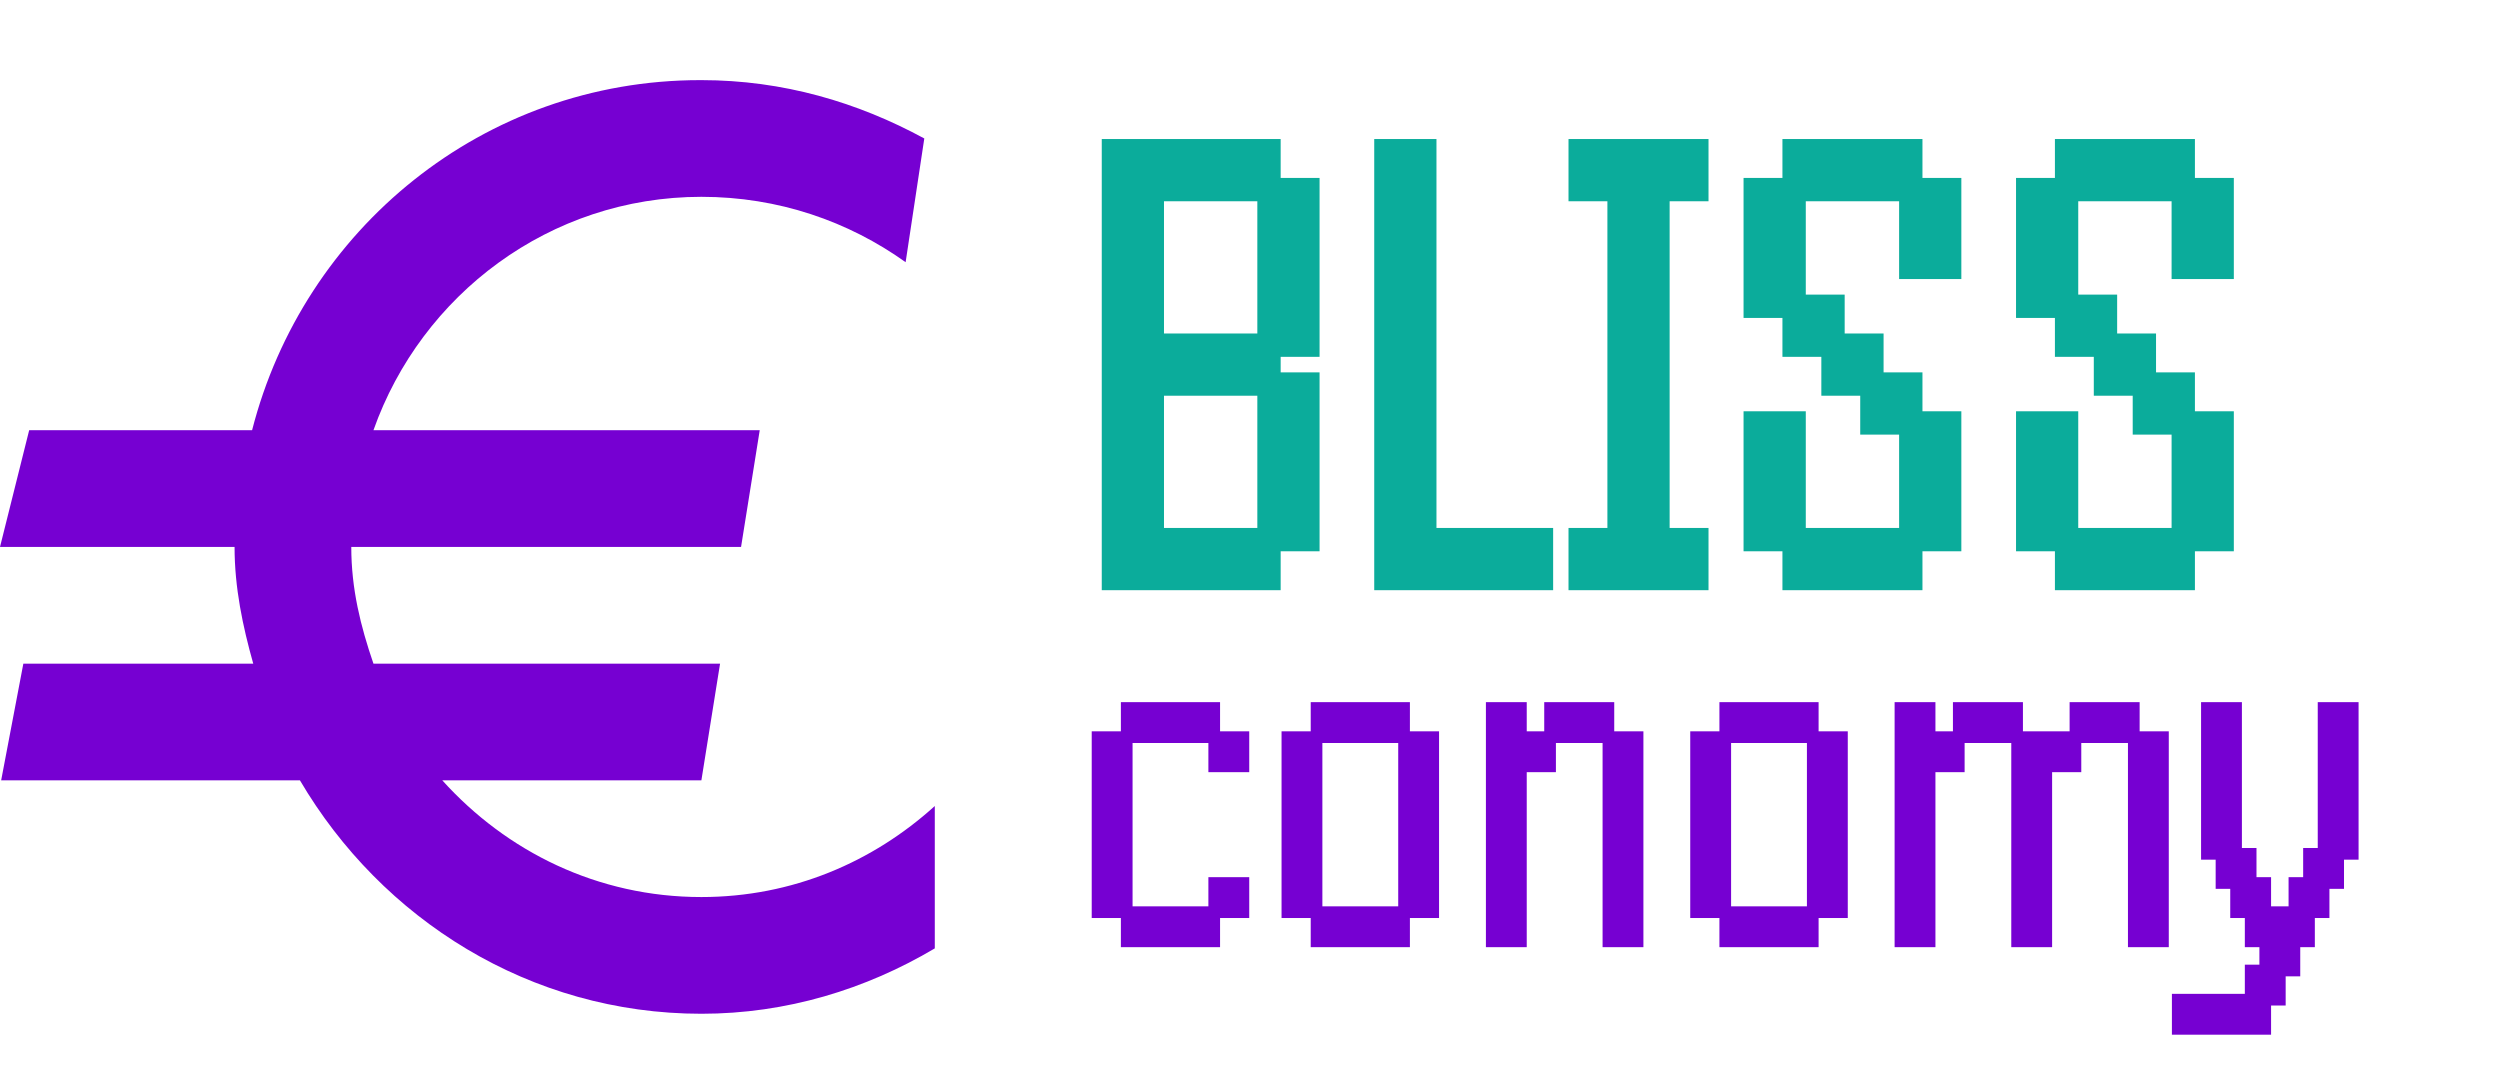 <svg width="121" height="52" viewBox="0 0 121 52" fill="none" xmlns="http://www.w3.org/2000/svg">
<path d="M53.325 28.565H54.828H56.337V27.059V25.553H54.828H53.325V27.059V28.565ZM55.208 28.565H56.71H58.22V27.059V25.553H56.71H55.208V27.059V28.565ZM57.09 28.565H58.592H60.102V27.059V25.553H58.592H57.09V27.059V28.565ZM58.972 28.565H60.474H61.984V27.059V25.553H60.474H58.972V27.059V28.565ZM53.325 26.682H54.828H56.337V25.177V23.671H54.828H53.325V25.177V26.682ZM60.855 26.682H62.357H63.867V25.177V23.671H62.357H60.855V25.177V26.682ZM53.325 24.8H54.828H56.337V23.294V21.788H54.828H53.325V23.294V24.8ZM60.855 24.8H62.357H63.867V23.294V21.788H62.357H60.855V23.294V24.8ZM53.325 22.918H54.828H56.337V21.412V19.906H54.828H53.325V21.412V22.918ZM60.855 22.918H62.357H63.867V21.412V19.906H62.357H60.855V21.412V22.918ZM53.325 21.035H54.828H56.337V19.529V18.023H54.828H53.325V19.529V21.035ZM60.855 21.035H62.357H63.867V19.529V18.023H62.357H60.855V19.529V21.035ZM53.325 19.153H54.828H56.337V17.647V16.141H54.828H53.325V17.647V19.153ZM55.208 19.153H56.71H58.22V17.647V16.141H56.71H55.208V17.647V19.153ZM57.09 19.153H58.592H60.102V17.647V16.141H58.592H57.09V17.647V19.153ZM58.972 19.153H60.474H61.984V17.647V16.141H60.474H58.972V17.647V19.153ZM53.325 17.271H54.828H56.337V15.765V14.259H54.828H53.325V15.765V17.271ZM60.855 17.271H62.357H63.867V15.765V14.259H62.357H60.855V15.765V17.271ZM53.325 15.388H54.828H56.337V13.882V12.377H54.828H53.325V13.882V15.388ZM60.855 15.388H62.357H63.867V13.882V12.377H62.357H60.855V13.882V15.388ZM53.325 13.506H54.828H56.337V12V10.494H54.828H53.325V12V13.506ZM60.855 13.506H62.357H63.867V12V10.494H62.357H60.855V12V13.506ZM53.325 11.623H54.828H56.337V10.118V8.612H54.828H53.325V10.118V11.623ZM60.855 11.623H62.357H63.867V10.118V8.612H62.357H60.855V10.118V11.623ZM53.325 9.741H54.828H56.337V8.235V6.729H54.828H53.325V8.235V9.741ZM55.208 9.741H56.71H58.22V8.235V6.729H56.71H55.208V8.235V9.741ZM57.09 9.741H58.592H60.102V8.235V6.729H58.592H57.09V8.235V9.741ZM58.972 9.741H60.474H61.984V8.235V6.729H60.474H58.972V8.235V9.741ZM66.513 28.565H68.015H69.525V27.059V25.553H68.015H66.513V27.059V28.565ZM68.395 28.565H69.897H71.407V27.059V25.553H69.897H68.395V27.059V28.565ZM70.278 28.565H71.78H73.29V27.059V25.553H71.78H70.278V27.059V28.565ZM72.16 28.565H73.662H75.172V27.059V25.553H73.662H72.16V27.059V28.565ZM66.513 26.682H68.015H69.525V25.177V23.671H68.015H66.513V25.177V26.682ZM66.513 24.8H68.015H69.525V23.294V21.788H68.015H66.513V23.294V24.8ZM66.513 22.918H68.015H69.525V21.412V19.906H68.015H66.513V21.412V22.918ZM66.513 21.035H68.015H69.525V19.529V18.023H68.015H66.513V19.529V21.035ZM66.513 19.153H68.015H69.525V17.647V16.141H68.015H66.513V17.647V19.153ZM66.513 17.271H68.015H69.525V15.765V14.259H68.015H66.513V15.765V17.271ZM66.513 15.388H68.015H69.525V13.882V12.377H68.015H66.513V13.882V15.388ZM66.513 13.506H68.015H69.525V12V10.494H68.015H66.513V12V13.506ZM66.513 11.623H68.015H69.525V10.118V8.612H68.015H66.513V10.118V11.623ZM66.513 9.741H68.015H69.525V8.235V6.729H68.015H66.513V8.235V9.741ZM75.916 28.565H77.418H78.927V27.059V25.553H77.418H75.916V27.059V28.565ZM77.798 28.565H79.3H80.81V27.059V25.553H79.3H77.798V27.059V28.565ZM79.68 28.565H81.182H82.692V27.059V25.553H81.182H79.68V27.059V28.565ZM77.798 26.682H79.3H80.81V25.177V23.671H79.3H77.798V25.177V26.682ZM77.798 24.8H79.3H80.81V23.294V21.788H79.3H77.798V23.294V24.8ZM77.798 22.918H79.3H80.81V21.412V19.906H79.3H77.798V21.412V22.918ZM77.798 21.035H79.3H80.81V19.529V18.023H79.3H77.798V19.529V21.035ZM77.798 19.153H79.3H80.81V17.647V16.141H79.3H77.798V17.647V19.153ZM77.798 17.271H79.3H80.81V15.765V14.259H79.3H77.798V15.765V17.271ZM77.798 15.388H79.3H80.81V13.882V12.377H79.3H77.798V13.882V15.388ZM77.798 13.506H79.3H80.81V12V10.494H79.3H77.798V12V13.506ZM77.798 11.623H79.3H80.81V10.118V8.612H79.3H77.798V10.118V11.623ZM75.916 9.741H77.418H78.927V8.235V6.729H77.418H75.916V8.235V9.741ZM77.798 9.741H79.3H80.81V8.235V6.729H79.3H77.798V8.235V9.741ZM79.68 9.741H81.182H82.692V8.235V6.729H81.182H79.68V8.235V9.741ZM86.27 28.565H87.772H89.282V27.059V25.553H87.772H86.27V27.059V28.565ZM88.153 28.565H89.655H91.165V27.059V25.553H89.655H88.153V27.059V28.565ZM90.035 28.565H91.537H93.047V27.059V25.553H91.537H90.035V27.059V28.565ZM84.388 26.682H85.89H87.4V25.177V23.671H85.89H84.388V25.177V26.682ZM91.917 26.682H93.419H94.929V25.177V23.671H93.419H91.917V25.177V26.682ZM84.388 24.8H85.89H87.4V23.294V21.788H85.89H84.388V23.294V24.8ZM91.917 24.8H93.419H94.929V23.294V21.788H93.419H91.917V23.294V24.8ZM84.388 22.918H85.89H87.4V21.412V19.906H85.89H84.388V21.412V22.918ZM91.917 22.918H93.419H94.929V21.412V19.906H93.419H91.917V21.412V22.918ZM90.035 21.035H91.537H93.047V19.529V18.023H91.537H90.035V19.529V21.035ZM88.153 19.153H89.655H91.165V17.647V16.141H89.655H88.153V17.647V19.153ZM86.27 17.271H87.772H89.282V15.765V14.259H87.772H86.27V15.765V17.271ZM84.388 15.388H85.89H87.4V13.882V12.377H85.89H84.388V13.882V15.388ZM84.388 13.506H85.89H87.4V12V10.494H85.89H84.388V12V13.506ZM91.917 13.506H93.419H94.929V12V10.494H93.419H91.917V12V13.506ZM84.388 11.623H85.89H87.4V10.118V8.612H85.89H84.388V10.118V11.623ZM91.917 11.623H93.419H94.929V10.118V8.612H93.419H91.917V10.118V11.623ZM86.27 9.741H87.772H89.282V8.235V6.729H87.772H86.27V8.235V9.741ZM88.153 9.741H89.655H91.165V8.235V6.729H89.655H88.153V8.235V9.741ZM90.035 9.741H91.537H93.047V8.235V6.729H91.537H90.035V8.235V9.741ZM99.458 28.565H100.96H102.47V27.059V25.553H100.96H99.458V27.059V28.565ZM101.34 28.565H102.842H104.352V27.059V25.553H102.842H101.34V27.059V28.565ZM103.223 28.565H104.725H106.234V27.059V25.553H104.725H103.223V27.059V28.565ZM97.576 26.682H99.078H100.587V25.177V23.671H99.078H97.576V25.177V26.682ZM105.105 26.682H106.607H108.117V25.177V23.671H106.607H105.105V25.177V26.682ZM97.576 24.8H99.078H100.587V23.294V21.788H99.078H97.576V23.294V24.8ZM105.105 24.8H106.607H108.117V23.294V21.788H106.607H105.105V23.294V24.8ZM97.576 22.918H99.078H100.587V21.412V19.906H99.078H97.576V21.412V22.918ZM105.105 22.918H106.607H108.117V21.412V19.906H106.607H105.105V21.412V22.918ZM103.223 21.035H104.725H106.234V19.529V18.023H104.725H103.223V19.529V21.035ZM101.34 19.153H102.842H104.352V17.647V16.141H102.842H101.34V17.647V19.153ZM99.458 17.271H100.96H102.47V15.765V14.259H100.96H99.458V15.765V17.271ZM97.576 15.388H99.078H100.587V13.882V12.377H99.078H97.576V13.882V15.388ZM97.576 13.506H99.078H100.587V12V10.494H99.078H97.576V12V13.506ZM105.105 13.506H106.607H108.117V12V10.494H106.607H105.105V12V13.506ZM97.576 11.623H99.078H100.587V10.118V8.612H99.078H97.576V10.118V11.623ZM105.105 11.623H106.607H108.117V10.118V8.612H106.607H105.105V10.118V11.623ZM99.458 9.741H100.96H102.47V8.235V6.729H100.96H99.458V8.235V9.741ZM101.34 9.741H102.842H104.352V8.235V6.729H102.842H101.34V8.235V9.741ZM103.223 9.741H104.725H106.234V8.235V6.729H104.725H103.223V8.235V9.741Z" fill="#0BAC9B"/>
<path d="M54.251 45.843H55.239H56.228V44.855V43.867H55.239H54.251V44.855V45.843ZM55.663 45.843H56.651H57.639V44.855V43.867H56.651H55.663V44.855V45.843ZM57.075 45.843H58.063H59.051V44.855V43.867H58.063H57.075V44.855V45.843ZM52.839 44.432H53.828H54.816V43.443V42.455H53.828H52.839V43.443V44.432ZM58.486 44.432H59.475H60.463V43.443V42.455H59.475H58.486V43.443V44.432ZM52.839 43.02H53.828H54.816V42.032V41.043H53.828H52.839V42.032V43.02ZM52.839 41.608H53.828H54.816V40.62V39.632H53.828H52.839V40.62V41.608ZM52.839 40.196H53.828H54.816V39.208V38.22H53.828H52.839V39.208V40.196ZM52.839 38.785H53.828H54.816V37.796V36.808H53.828H52.839V37.796V38.785ZM52.839 37.373H53.828H54.816V36.385V35.396H53.828H52.839V36.385V37.373ZM58.486 37.373H59.475H60.463V36.385V35.396H59.475H58.486V36.385V37.373ZM54.251 35.961H55.239H56.228V34.973V33.984H55.239H54.251V34.973V35.961ZM55.663 35.961H56.651H57.639V34.973V33.984H56.651H55.663V34.973V35.961ZM57.075 35.961H58.063H59.051V34.973V33.984H58.063H57.075V34.973V35.961ZM63.439 45.843H64.427H65.415V44.855V43.867H64.427H63.439V44.855V45.843ZM64.85 45.843H65.839H66.827V44.855V43.867H65.839H64.85V44.855V45.843ZM66.262 45.843H67.25H68.239V44.855V43.867H67.25H66.262V44.855V45.843ZM62.027 44.432H63.015H64.003V43.443V42.455H63.015H62.027V43.443V44.432ZM67.674 44.432H68.662H69.65V43.443V42.455H68.662H67.674V43.443V44.432ZM62.027 43.02H63.015H64.003V42.032V41.043H63.015H62.027V42.032V43.02ZM67.674 43.02H68.662H69.65V42.032V41.043H68.662H67.674V42.032V43.02ZM62.027 41.608H63.015H64.003V40.62V39.632H63.015H62.027V40.62V41.608ZM67.674 41.608H68.662H69.65V40.62V39.632H68.662H67.674V40.62V41.608ZM62.027 40.196H63.015H64.003V39.208V38.22H63.015H62.027V39.208V40.196ZM67.674 40.196H68.662H69.65V39.208V38.22H68.662H67.674V39.208V40.196ZM62.027 38.785H63.015H64.003V37.796V36.808H63.015H62.027V37.796V38.785ZM67.674 38.785H68.662H69.65V37.796V36.808H68.662H67.674V37.796V38.785ZM62.027 37.373H63.015H64.003V36.385V35.396H63.015H62.027V36.385V37.373ZM67.674 37.373H68.662H69.65V36.385V35.396H68.662H67.674V36.385V37.373ZM63.439 35.961H64.427H65.415V34.973V33.984H64.427H63.439V34.973V35.961ZM64.85 35.961H65.839H66.827V34.973V33.984H65.839H64.85V34.973V35.961ZM66.262 35.961H67.25H68.239V34.973V33.984H67.25H66.262V34.973V35.961ZM71.918 45.843H72.906H73.894V44.855V43.867H72.906H71.918V44.855V45.843ZM77.565 45.843H78.553H79.541V44.855V43.867H78.553H77.565V44.855V45.843ZM71.918 44.432H72.906H73.894V43.443V42.455H72.906H71.918V43.443V44.432ZM77.565 44.432H78.553H79.541V43.443V42.455H78.553H77.565V43.443V44.432ZM71.918 43.02H72.906H73.894V42.032V41.043H72.906H71.918V42.032V43.02ZM77.565 43.02H78.553H79.541V42.032V41.043H78.553H77.565V42.032V43.02ZM71.918 41.608H72.906H73.894V40.62V39.632H72.906H71.918V40.62V41.608ZM77.565 41.608H78.553H79.541V40.62V39.632H78.553H77.565V40.62V41.608ZM71.918 40.196H72.906H73.894V39.208V38.22H72.906H71.918V39.208V40.196ZM77.565 40.196H78.553H79.541V39.208V38.22H78.553H77.565V39.208V40.196ZM71.918 38.785H72.906H73.894V37.796V36.808H72.906H71.918V37.796V38.785ZM77.565 38.785H78.553H79.541V37.796V36.808H78.553H77.565V37.796V38.785ZM71.918 37.373H72.906H73.894V36.385V35.396H72.906H71.918V36.385V37.373ZM73.329 37.373H74.317H75.306V36.385V35.396H74.317H73.329V36.385V37.373ZM77.565 37.373H78.553H79.541V36.385V35.396H78.553H77.565V36.385V37.373ZM71.918 35.961H72.906H73.894V34.973V33.984H72.906H71.918V34.973V35.961ZM74.741 35.961H75.729H76.718V34.973V33.984H75.729H74.741V34.973V35.961ZM76.153 35.961H77.141H78.129V34.973V33.984H77.141H76.153V34.973V35.961ZM83.22 45.843H84.208H85.196V44.855V43.867H84.208H83.22V44.855V45.843ZM84.632 45.843H85.62H86.608V44.855V43.867H85.62H84.632V44.855V45.843ZM86.043 45.843H87.032H88.02V44.855V43.867H87.032H86.043V44.855V45.843ZM81.808 44.432H82.796H83.785V43.443V42.455H82.796H81.808V43.443V44.432ZM87.455 44.432H88.443H89.432V43.443V42.455H88.443H87.455V43.443V44.432ZM81.808 43.02H82.796H83.785V42.032V41.043H82.796H81.808V42.032V43.02ZM87.455 43.02H88.443H89.432V42.032V41.043H88.443H87.455V42.032V43.02ZM81.808 41.608H82.796H83.785V40.62V39.632H82.796H81.808V40.62V41.608ZM87.455 41.608H88.443H89.432V40.62V39.632H88.443H87.455V40.62V41.608ZM81.808 40.196H82.796H83.785V39.208V38.22H82.796H81.808V39.208V40.196ZM87.455 40.196H88.443H89.432V39.208V38.22H88.443H87.455V39.208V40.196ZM81.808 38.785H82.796H83.785V37.796V36.808H82.796H81.808V37.796V38.785ZM87.455 38.785H88.443H89.432V37.796V36.808H88.443H87.455V37.796V38.785ZM81.808 37.373H82.796H83.785V36.385V35.396H82.796H81.808V36.385V37.373ZM87.455 37.373H88.443H89.432V36.385V35.396H88.443H87.455V36.385V37.373ZM83.22 35.961H84.208H85.196V34.973V33.984H84.208H83.22V34.973V35.961ZM84.632 35.961H85.62H86.608V34.973V33.984H85.62H84.632V34.973V35.961ZM86.043 35.961H87.032H88.02V34.973V33.984H87.032H86.043V34.973V35.961ZM91.699 45.843H92.687H93.675V44.855V43.867H92.687H91.699V44.855V45.843ZM97.346 45.843H98.334H99.322V44.855V43.867H98.334H97.346V44.855V45.843ZM102.993 45.843H103.981H104.969V44.855V43.867H103.981H102.993V44.855V45.843ZM91.699 44.432H92.687H93.675V43.443V42.455H92.687H91.699V43.443V44.432ZM97.346 44.432H98.334H99.322V43.443V42.455H98.334H97.346V43.443V44.432ZM102.993 44.432H103.981H104.969V43.443V42.455H103.981H102.993V43.443V44.432ZM91.699 43.02H92.687H93.675V42.032V41.043H92.687H91.699V42.032V43.02ZM97.346 43.02H98.334H99.322V42.032V41.043H98.334H97.346V42.032V43.02ZM102.993 43.02H103.981H104.969V42.032V41.043H103.981H102.993V42.032V43.02ZM91.699 41.608H92.687H93.675V40.62V39.632H92.687H91.699V40.62V41.608ZM97.346 41.608H98.334H99.322V40.62V39.632H98.334H97.346V40.62V41.608ZM102.993 41.608H103.981H104.969V40.62V39.632H103.981H102.993V40.62V41.608ZM91.699 40.196H92.687H93.675V39.208V38.22H92.687H91.699V39.208V40.196ZM97.346 40.196H98.334H99.322V39.208V38.22H98.334H97.346V39.208V40.196ZM102.993 40.196H103.981H104.969V39.208V38.22H103.981H102.993V39.208V40.196ZM91.699 38.785H92.687H93.675V37.796V36.808H92.687H91.699V37.796V38.785ZM97.346 38.785H98.334H99.322V37.796V36.808H98.334H97.346V37.796V38.785ZM102.993 38.785H103.981H104.969V37.796V36.808H103.981H102.993V37.796V38.785ZM91.699 37.373H92.687H93.675V36.385V35.396H92.687H91.699V36.385V37.373ZM93.111 37.373H94.099H95.087V36.385V35.396H94.099H93.111V36.385V37.373ZM97.346 37.373H98.334H99.322V36.385V35.396H98.334H97.346V36.385V37.373ZM98.758 37.373H99.746H100.734V36.385V35.396H99.746H98.758V36.385V37.373ZM102.993 37.373H103.981H104.969V36.385V35.396H103.981H102.993V36.385V37.373ZM91.699 35.961H92.687H93.675V34.973V33.984H92.687H91.699V34.973V35.961ZM94.522 35.961H95.51H96.499V34.973V33.984H95.51H94.522V34.973V35.961ZM95.934 35.961H96.922H97.91V34.973V33.984H96.922H95.934V34.973V35.961ZM100.169 35.961H101.158H102.146V34.973V33.984H101.158H100.169V34.973V35.961ZM101.581 35.961H102.569H103.558V34.973V33.984H102.569H101.581V34.973V35.961ZM105.12 50.079H106.108H107.097V49.09V48.102H106.108H105.12V49.09V50.079ZM106.532 50.079H107.52H108.508V49.09V48.102H107.52H106.532V49.09V50.079ZM107.944 50.079H108.932H109.92V49.09V48.102H108.932H107.944V49.09V50.079ZM108.65 48.667H109.638H110.626V47.679V46.69H109.638H108.65V47.679V48.667ZM109.355 47.255H110.344H111.332V46.267V45.279H110.344H109.355V46.267V47.255ZM108.65 45.843H109.638H110.626V44.855V43.867H109.638H108.65V44.855V45.843ZM110.061 45.843H111.05H112.038V44.855V43.867H111.05H110.061V44.855V45.843ZM107.944 44.432H108.932H109.92V43.443V42.455H108.932H107.944V43.443V44.432ZM110.767 44.432H111.755H112.744V43.443V42.455H111.755H110.767V43.443V44.432ZM107.238 43.02H108.226H109.214V42.032V41.043H108.226H107.238V42.032V43.02ZM111.473 43.02H112.461H113.45V42.032V41.043H112.461H111.473V42.032V43.02ZM106.532 41.608H107.52H108.508V40.62V39.632H107.52H106.532V40.62V41.608ZM112.179 41.608H113.167H114.155V40.62V39.632H113.167H112.179V40.62V41.608ZM106.532 40.196H107.52H108.508V39.208V38.22H107.52H106.532V39.208V40.196ZM112.179 40.196H113.167H114.155V39.208V38.22H113.167H112.179V39.208V40.196ZM106.532 38.785H107.52H108.508V37.796V36.808H107.52H106.532V37.796V38.785ZM112.179 38.785H113.167H114.155V37.796V36.808H113.167H112.179V37.796V38.785ZM106.532 37.373H107.52H108.508V36.385V35.396H107.52H106.532V36.385V37.373ZM112.179 37.373H113.167H114.155V36.385V35.396H113.167H112.179V36.385V37.373ZM106.532 35.961H107.52H108.508V34.973V33.984H107.52H106.532V34.973V35.961ZM112.179 35.961H113.167H114.155V34.973V33.984H113.167H112.179V34.973V35.961Z" fill="#7600D2"/>
<path d="M33.891 3.878C23.384 3.878 14.686 11.108 12.201 20.823H1.412L0 26.472H11.353C11.353 28.449 11.749 30.313 12.257 32.12H1.13L0.056 37.769H14.517C18.47 44.49 25.644 49.066 33.947 49.066C38.07 49.066 41.911 47.879 45.244 45.902V39.011C42.25 41.722 38.353 43.417 33.947 43.417C28.92 43.417 24.514 41.214 21.407 37.769H33.947L34.851 32.12H18.075C17.454 30.313 17.002 28.505 17.002 26.472H35.867L36.771 20.823H18.075C20.391 14.271 26.604 9.526 33.947 9.526C37.675 9.526 41.064 10.713 43.832 12.69L44.736 6.702C41.516 4.951 37.901 3.878 33.947 3.878H33.891Z" fill="#7600D2"/>
</svg>
